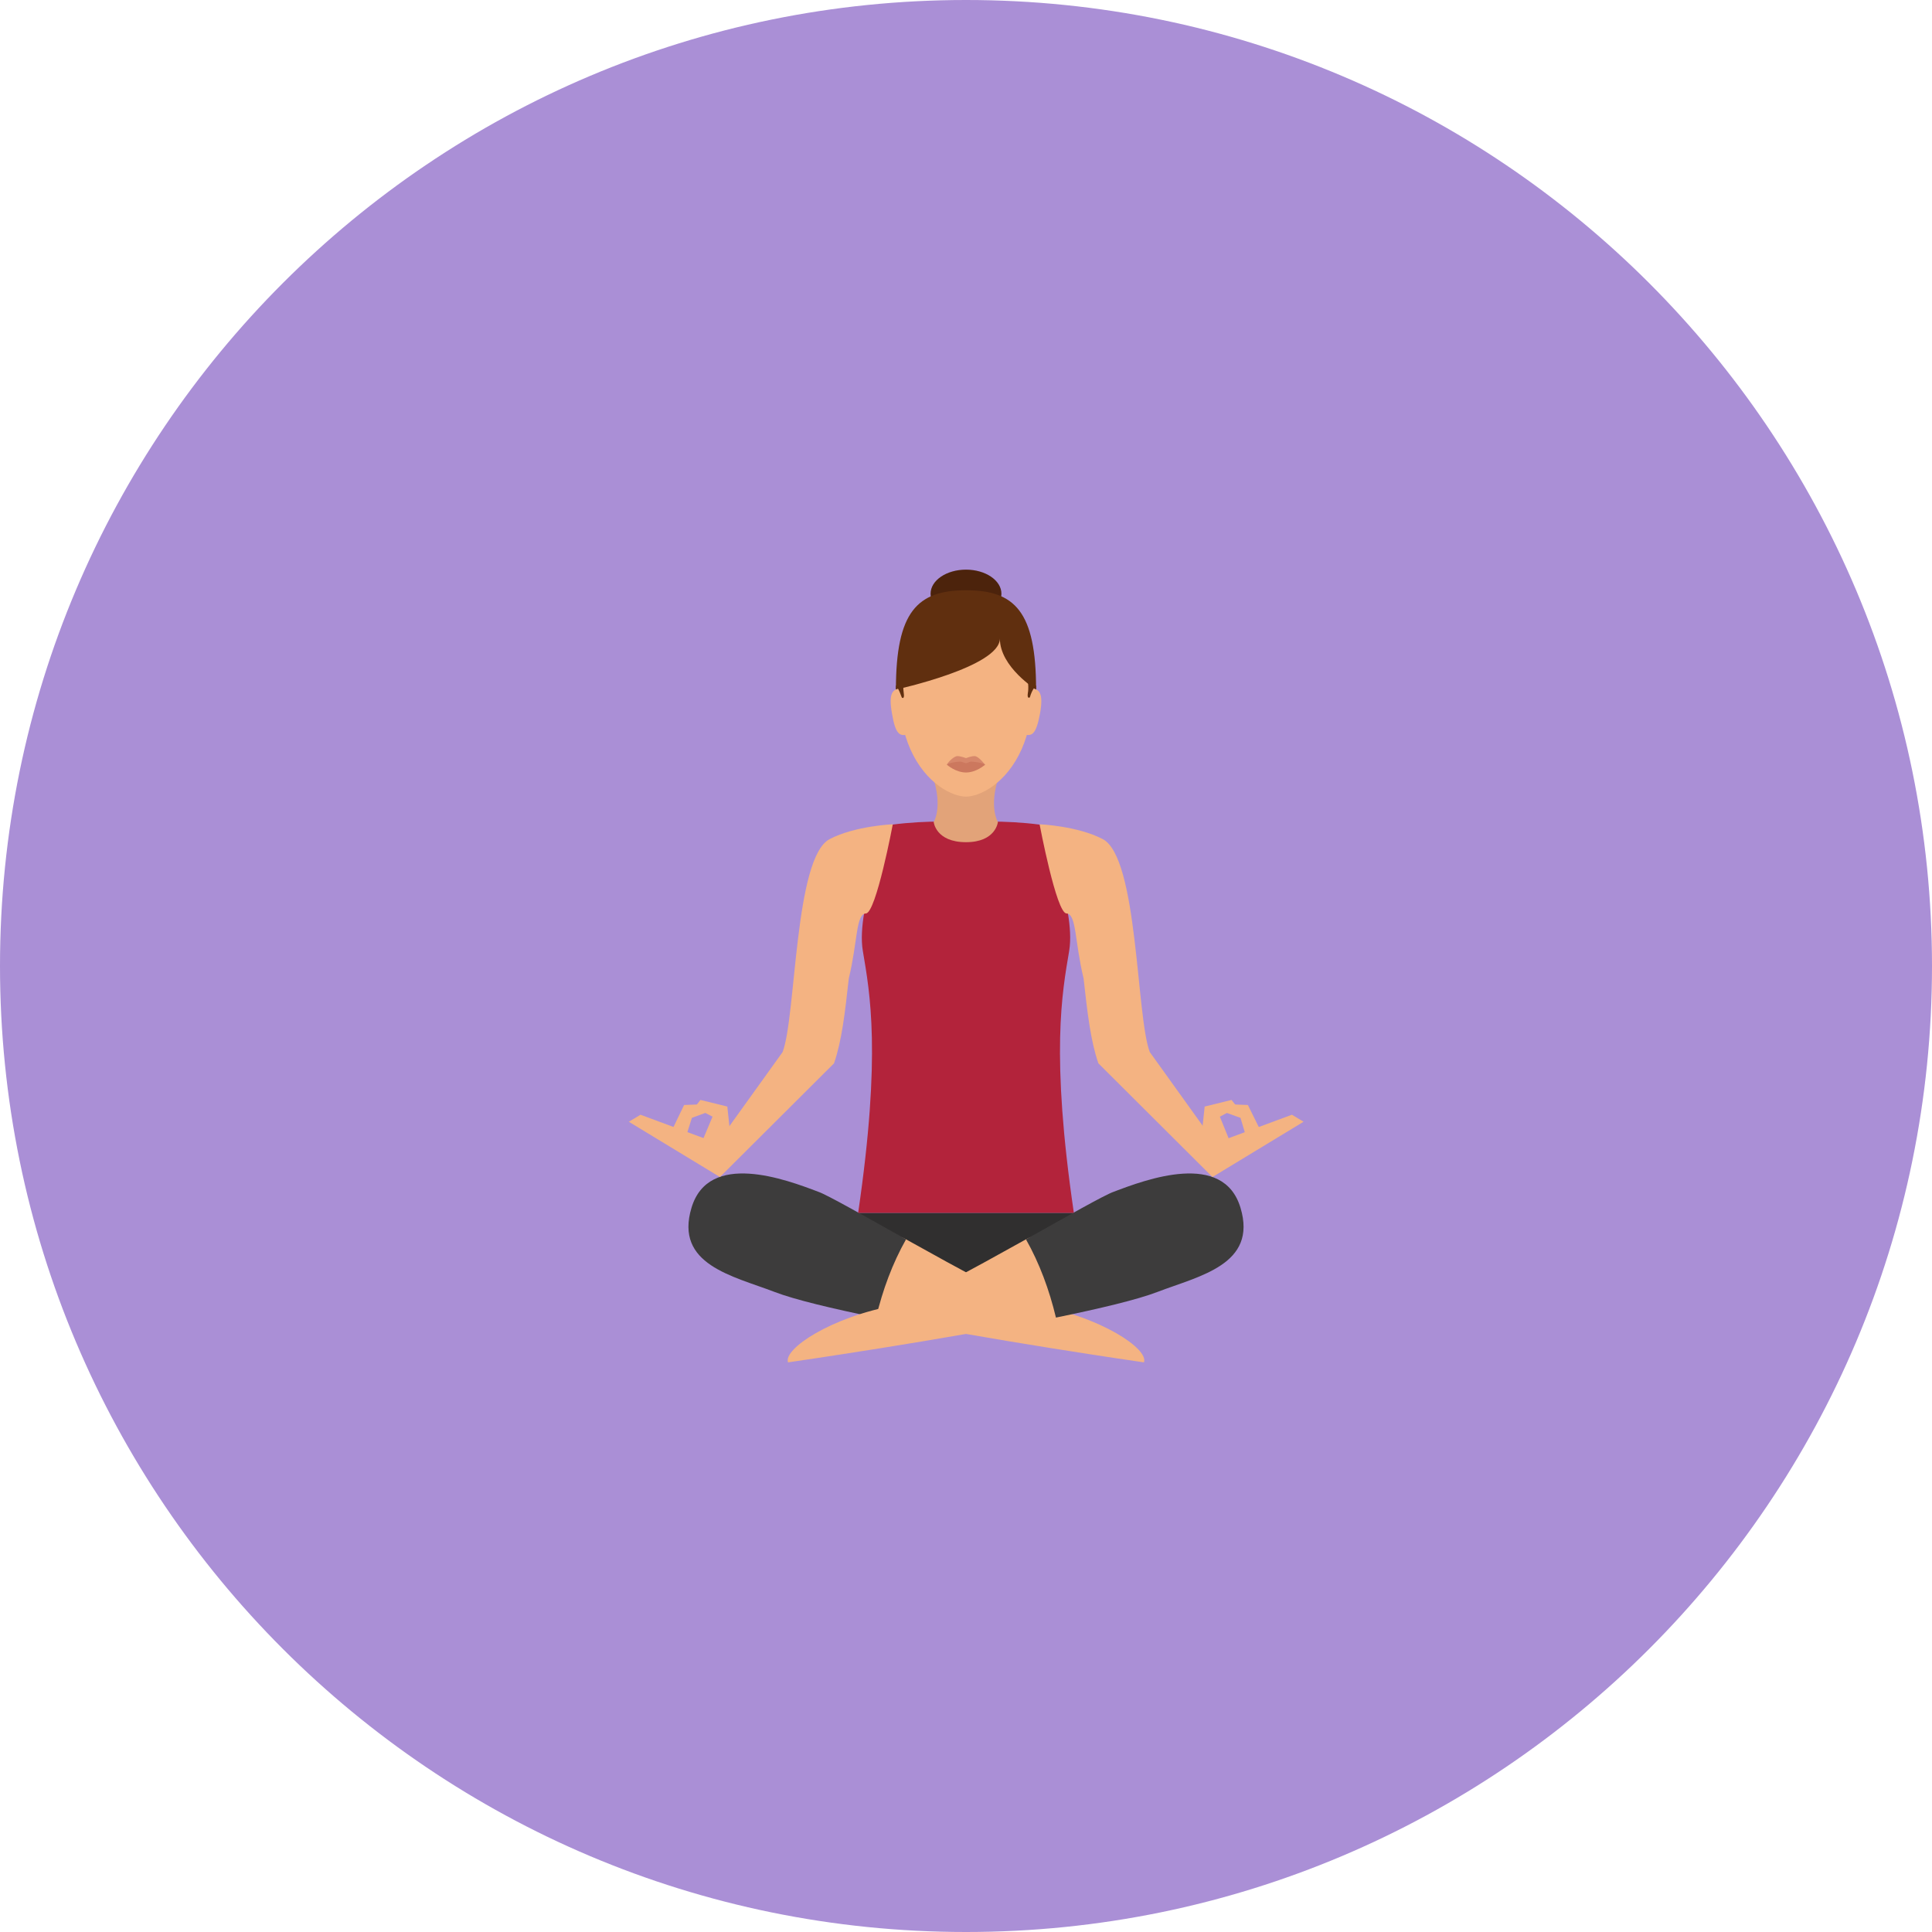 <?xml version="1.0" encoding="UTF-8" standalone="no"?>
<!-- Uploaded to: SVG Repo, www.svgrepo.com, Generator: SVG Repo Mixer Tools -->

<svg
   height="800px"
   width="800px"
   version="1.1"
   id="Layer_1"
   viewBox="0 0 496.2 496.2"
   xml:space="preserve"
   sodipodi:docname="yoga-pose.svg"
   inkscape:version="1.2.1 (9c6d41e410, 2022-07-14)"
   xmlns:inkscape="http://www.inkscape.org/namespaces/inkscape"
   xmlns:sodipodi="http://sodipodi.sourceforge.net/DTD/sodipodi-0.dtd"
   xmlns="http://www.w3.org/2000/svg"
   xmlns:svg="http://www.w3.org/2000/svg"><defs
   id="defs57" /><sodipodi:namedview
   id="namedview55"
   pagecolor="#ffffff"
   bordercolor="#000000"
   borderopacity="0.25"
   inkscape:showpageshadow="2"
   inkscape:pageopacity="0.0"
   inkscape:pagecheckerboard="0"
   inkscape:deskcolor="#d1d1d1"
   showgrid="false"
   inkscape:zoom="1.05375"
   inkscape:cx="400"
   inkscape:cy="400.94899"
   inkscape:window-width="1920"
   inkscape:window-height="1001"
   inkscape:window-x="-9"
   inkscape:window-y="1341"
   inkscape:window-maximized="1"
   inkscape:current-layer="Layer_1" />
<path
   style="fill:#aa8fd6;fill-opacity:1"
   d="M0,248.1C0,111.1,111.1,0,248.1,0s248.1,111.1,248.1,248.1S385.1,496.2,248.1,496.2S0,385.1,0,248.1z  "
   id="path2" />
<polygon
   style="fill:#302F2F;"
   points="220.4,311.5 221.6,321.8 248.1,328.4 274.6,321.8 275.8,311.5 "
   id="polygon4" />
<path
   style="fill:#F4B382;"
   d="M232.7,318.3c13.8,7.7,29.3,16.2,33.3,16.9c16.8,3,29.1,11.3,27.8,14.7c0,0-39.6-5.7-68.7-11.6  C213.8,336.1,222,312.3,232.7,318.3z"
   id="path6" />
<path
   style="fill:#3D3C3C;"
   d="M232.7,318.3c-10.7-6-20.2-11.4-22.5-12.2c-8.4-3.2-28.2-10.6-32.6,4.1  c-4.4,14.6,10.6,17.5,21.3,21.6c5.2,2,14.9,4.3,26.1,6.6C226.7,331.3,229.2,324.5,232.7,318.3z"
   id="path8" />
<path
   style="fill:#F4B382;"
   d="M263.5,318.3c-13.8,7.7-29.3,16.2-33.3,16.9c-16.8,3-29.1,11.3-27.8,14.7c0,0,39.6-5.7,68.7-11.6  C282.4,336.1,274.2,312.3,263.5,318.3z"
   id="path10" />
<path
   style="fill:#3D3C3C;"
   d="M263.5,318.3c10.7-6,20.2-11.4,22.5-12.2c8.4-3.2,28.2-10.6,32.6,4.1c4.4,14.6-10.6,17.5-21.3,21.6  c-5.2,2-14.9,4.3-26.1,6.6C269.5,331.3,267,324.5,263.5,318.3z"
   id="path12" />
<path
   style="fill:#B3233B;"
   d="M274.6,244.2c1.9-11.5-7.5-32.4-7.5-32.4c-4.5-0.6-9.2-0.8-12.7-0.8h-12.6c-3.6,0-8.2,0.2-12.7,0.8  c0,0-9.4,21-7.5,32.4c1.8,10.7,4.8,26.4-1.2,67.3h27.7l0,0h27.7C269.8,270.6,272.8,254.9,274.6,244.2z"
   id="path14" />
<g
   id="g28">
	<path
   style="fill:#F4B382;"
   d="M184.9,302.3l-23.4-14.2l3-1.8l19.7,7.3l16.8-23.4c3.5-9.2,3-50,12.1-54.7   c6.5-3.4,16.2-3.8,16.2-3.8s-4.3,22.8-6.9,22.9s-2.1,7.2-4.4,16.7c-1,9-1.8,16-3.8,21.8L184.9,302.3z"
   id="path16" />
	<polygon
   style="fill:#F4B382;"
   points="187.9,294.5 180.1,293.7 183,286.8 178.4,284.4 179.9,282.5 186.8,284.2  "
   id="polygon18" />
	<polygon
   style="fill:#F4B382;"
   points="171.6,292.3 175.9,292.8 177.7,287.1 181.5,285.7 181,283.6 175.7,283.8  "
   id="polygon20" />
	<path
   style="fill:#F4B382;"
   d="M311.4,302.3l23.4-14.2l-3-1.8l-19.7,7.3l-16.8-23.4c-3.5-9.2-3-50-12.1-54.7   c-6.5-3.4-16.2-3.8-16.2-3.8s4.3,22.8,6.9,22.9s2.1,7.2,4.4,16.7c1,9,1.8,16,3.8,21.8L311.4,302.3z"
   id="path22" />
	<polygon
   style="fill:#F4B382;"
   points="308.3,294.5 316.1,293.7 313.3,286.8 317.8,284.4 316.3,282.5 309.4,284.2  "
   id="polygon24" />
	<polygon
   style="fill:#F4B382;"
   points="324.7,292.3 320.3,292.8 318.6,287.1 314.7,285.7 315.3,283.6 320.5,283.8  "
   id="polygon26" />
</g>
<path
   style="fill:#E2A379;"
   d="M256.5,199.5h-16.9c2.6,8,0.2,11.6,0.2,11.6s0.5,5.2,8.3,5.2c7.7,0,8.2-5.2,8.2-5.2  S253.9,207.4,256.5,199.5z"
   id="path30" />
<path
   style="fill:#F4B382;"
   d="M265.4,176.2c0-20.1-7.8-24.7-17.3-24.7c-9.6,0-17.3,4.6-17.3,24.7c0,6.8,1.2,12.1,3,16.2  c4,9,10.9,12.2,14.3,12.2s10.3-3.2,14.3-12.2C264.2,188.3,265.4,183,265.4,176.2z"
   id="path32" />
<path
   style="fill:#D6876B;"
   d="M253,196.4c0,0-2.2,1.1-4.9,1.1c-2.7,0-4.9-1.1-4.9-1.1c0-0.3,1.6-2.1,2.6-2.2  c0.6-0.1,2.3,0.5,2.3,0.5s1.6-0.6,2.3-0.5C251.4,194.3,253,196.4,253,196.4z"
   id="path34" />
<path
   style="fill:#CC785E;"
   d="M253,196.4c0,0-2.2,2-4.9,2c-2.7,0-4.9-2-4.9-2s0.5-0.6,3.4-0.8c0.5,0,1.1,0.4,1.5,0.4  s0.9-0.4,1.3-0.4C252.4,195.8,253,196.4,253,196.4z"
   id="path36" />
<ellipse
   style="fill:#4C230C;"
   cx="248.1"
   cy="152.5"
   rx="9.1"
   ry="6.2"
   id="ellipse38" />
<path
   style="fill:#602F0F;"
   d="M266.1,177.1c0-20.1-5.5-25.5-18-25.5s-18,5.5-18,25.5c0,0,26.7-5.8,26.7-13.1  C256.8,171.3,266.1,177.1,266.1,177.1z"
   id="path40" />
<g
   id="g46">
	<path
   style="fill:#F4B382;"
   d="M229.1,183.3c0.9,5.5,2.1,5.7,3.8,5.4l-1.8-11.9C229.4,177.1,228.1,177.8,229.1,183.3z"
   id="path42" />
	<path
   style="fill:#F4B382;"
   d="M265.1,176.8l-1.8,11.9c1.7,0.3,2.8,0,3.8-5.4C268.1,177.8,266.8,177.1,265.1,176.8z"
   id="path44" />
</g>
<g
   id="g52">
	<path
   style="fill:#602F0F;"
   d="M232.1,177.9c-0.1-0.6-0.1-1.1-0.1-1.6c0-0.6,0.1-1,0.1-1l-2,0.8c0,0.3,0,0.6,0,0.9   c0,0,0.2-0.1,0.6-0.2c0,0,0,0-0.1,0c0.3,0.5,0.6,1.2,1,2.3C231.6,179.2,232.4,179.8,232.1,177.9z"
   id="path48" />
	<path
   style="fill:#602F0F;"
   d="M264.1,176.4c0,0.4,0,1-0.1,1.5c-0.3,1.8,0.5,1.2,0.5,1.2c0.3-1.1,0.7-1.8,1-2.3   c0.4,0.1,0.6,0.2,0.6,0.2c0-0.3,0-0.6,0-0.9l-2-0.8C264,175.4,264.1,175.8,264.1,176.4"
   id="path50" />
</g>
</svg>
